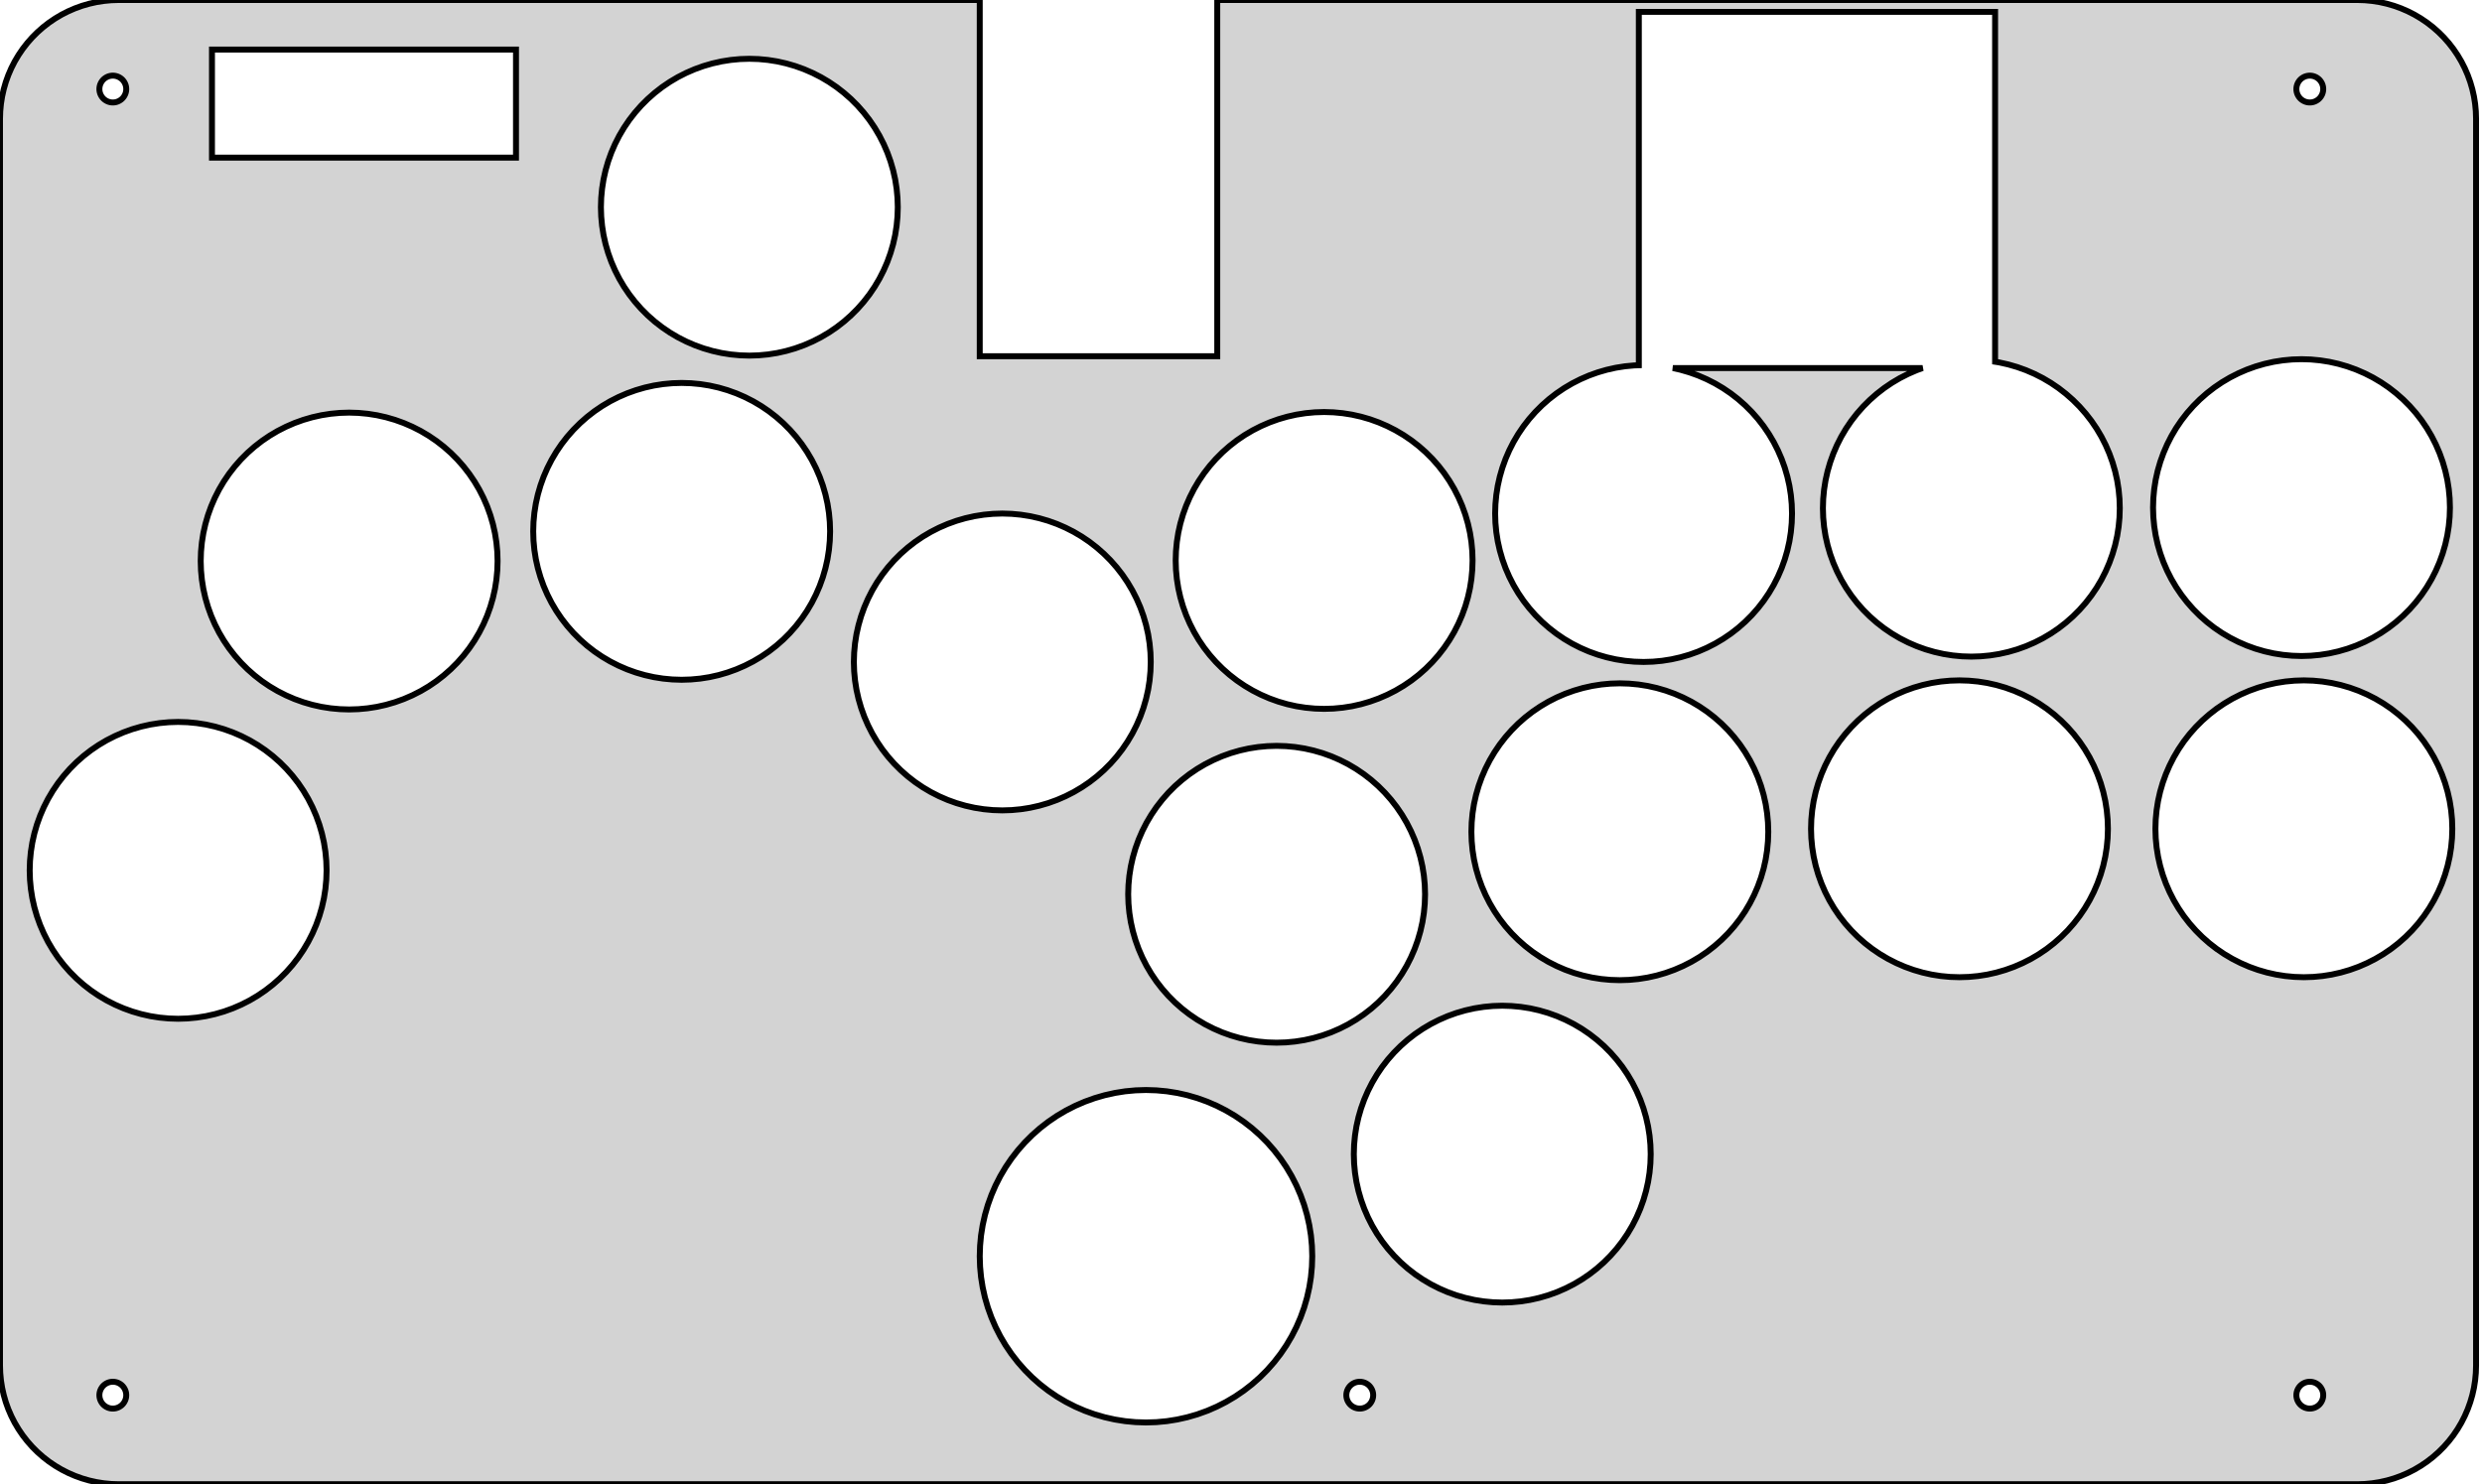 <?xml version="1.0" standalone="no"?>
<!DOCTYPE svg PUBLIC "-//W3C//DTD SVG 1.1//EN" "http://www.w3.org/Graphics/SVG/1.1/DTD/svg11.dtd">
<svg width="209mm" height="125mm" viewBox="0 -125 209 125" xmlns="http://www.w3.org/2000/svg" version="1.1">
<title>OpenSCAD Model</title>
<path d="
M 199.128,-0.02 L 199.753,-0.079 L 200.374,-0.177 L 200.987,-0.314 L 201.59,-0.489 L 202.181,-0.702
 L 202.758,-0.952 L 203.318,-1.237 L 203.858,-1.557 L 204.378,-1.91 L 204.874,-2.295 L 205.345,-2.71
 L 205.79,-3.155 L 206.205,-3.626 L 206.59,-4.122 L 206.943,-4.642 L 207.263,-5.182 L 207.548,-5.742
 L 207.798,-6.319 L 208.011,-6.91 L 208.186,-7.513 L 208.323,-8.126 L 208.421,-8.747 L 208.48,-9.372
 L 208.5,-10 L 208.5,-115 L 208.48,-115.628 L 208.421,-116.253 L 208.323,-116.874 L 208.186,-117.487
 L 208.011,-118.09 L 207.798,-118.681 L 207.548,-119.258 L 207.263,-119.818 L 206.943,-120.358 L 206.59,-120.878
 L 206.205,-121.374 L 205.79,-121.845 L 205.345,-122.29 L 204.874,-122.705 L 204.378,-123.09 L 203.858,-123.443
 L 203.318,-123.763 L 202.758,-124.048 L 202.181,-124.298 L 201.59,-124.511 L 200.987,-124.686 L 200.374,-124.823
 L 199.753,-124.921 L 199.128,-124.98 L 198.5,-125 L 102.5,-125 L 102.5,-95 L 82.5,-95
 L 82.5,-125 L 10,-125 L 9.372,-124.98 L 8.747,-124.921 L 8.126,-124.823 L 7.513,-124.686
 L 6.91,-124.511 L 6.319,-124.298 L 5.742,-124.048 L 5.182,-123.763 L 4.642,-123.443 L 4.122,-123.09
 L 3.626,-122.705 L 3.155,-122.29 L 2.71,-121.845 L 2.295,-121.374 L 1.91,-120.878 L 1.557,-120.358
 L 1.237,-119.818 L 0.952,-119.258 L 0.702,-118.681 L 0.489,-118.09 L 0.314,-117.487 L 0.177,-116.874
 L 0.079,-116.253 L 0.02,-115.628 L 0,-115 L 0,-10 L 0.02,-9.372 L 0.079,-8.747
 L 0.177,-8.126 L 0.314,-7.513 L 0.489,-6.91 L 0.702,-6.319 L 0.952,-5.742 L 1.237,-5.182
 L 1.557,-4.642 L 1.91,-4.122 L 2.295,-3.626 L 2.71,-3.155 L 3.155,-2.71 L 3.626,-2.295
 L 4.122,-1.91 L 4.642,-1.557 L 5.182,-1.237 L 5.742,-0.952 L 6.319,-0.702 L 6.91,-0.489
 L 7.513,-0.314 L 8.126,-0.177 L 8.747,-0.079 L 9.372,-0.02 L 10,-0 L 198.5,-0
 z
M 137.615,-69.275 L 136.833,-69.349 L 136.058,-69.471 L 135.291,-69.643 L 134.537,-69.862 L 133.798,-70.128
 L 133.078,-70.44 L 132.378,-70.796 L 131.702,-71.196 L 131.053,-71.637 L 130.432,-72.119 L 129.843,-72.638
 L 129.288,-73.193 L 128.769,-73.782 L 128.287,-74.403 L 127.846,-75.052 L 127.446,-75.728 L 127.09,-76.428
 L 126.778,-77.148 L 126.512,-77.887 L 126.293,-78.641 L 126.121,-79.408 L 125.999,-80.183 L 125.925,-80.965
 L 125.9,-81.75 L 125.925,-82.535 L 125.999,-83.317 L 126.121,-84.092 L 126.293,-84.859 L 126.512,-85.613
 L 126.778,-86.352 L 127.09,-87.072 L 127.446,-87.772 L 127.846,-88.448 L 128.287,-89.097 L 128.769,-89.718
 L 129.288,-90.307 L 129.843,-90.862 L 130.432,-91.381 L 131.053,-91.863 L 131.702,-92.304 L 132.378,-92.704
 L 133.078,-93.06 L 133.798,-93.372 L 134.537,-93.638 L 135.291,-93.857 L 136.058,-94.029 L 136.833,-94.151
 L 137.615,-94.225 L 138,-94.237 L 138,-124 L 168,-124 L 168,-94.533 L 168.342,-94.479
 L 169.109,-94.307 L 169.863,-94.088 L 170.602,-93.822 L 171.322,-93.51 L 172.022,-93.154 L 172.698,-92.754
 L 173.347,-92.313 L 173.968,-91.831 L 174.557,-91.312 L 175.112,-90.757 L 175.631,-90.168 L 176.113,-89.547
 L 176.554,-88.898 L 176.954,-88.222 L 177.31,-87.522 L 177.622,-86.802 L 177.888,-86.063 L 178.107,-85.309
 L 178.279,-84.542 L 178.401,-83.767 L 178.475,-82.985 L 178.5,-82.2 L 178.475,-81.415 L 178.401,-80.633
 L 178.279,-79.858 L 178.107,-79.091 L 177.888,-78.337 L 177.622,-77.598 L 177.31,-76.878 L 176.954,-76.178
 L 176.554,-75.502 L 176.113,-74.853 L 175.631,-74.232 L 175.112,-73.643 L 174.557,-73.088 L 173.968,-72.569
 L 173.347,-72.087 L 172.698,-71.646 L 172.022,-71.246 L 171.322,-70.89 L 170.602,-70.578 L 169.863,-70.312
 L 169.109,-70.093 L 168.342,-69.921 L 167.567,-69.799 L 166.785,-69.725 L 166,-69.7 L 165.215,-69.725
 L 164.433,-69.799 L 163.658,-69.921 L 162.891,-70.093 L 162.137,-70.312 L 161.398,-70.578 L 160.678,-70.89
 L 159.978,-71.246 L 159.302,-71.646 L 158.653,-72.087 L 158.032,-72.569 L 157.443,-73.088 L 156.888,-73.643
 L 156.369,-74.232 L 155.887,-74.853 L 155.446,-75.502 L 155.046,-76.178 L 154.69,-76.878 L 154.378,-77.598
 L 154.112,-78.337 L 153.893,-79.091 L 153.721,-79.858 L 153.599,-80.633 L 153.525,-81.415 L 153.5,-82.2
 L 153.525,-82.985 L 153.599,-83.767 L 153.721,-84.542 L 153.893,-85.309 L 154.112,-86.063 L 154.378,-86.802
 L 154.69,-87.522 L 155.046,-88.222 L 155.446,-88.898 L 155.887,-89.547 L 156.369,-90.168 L 156.888,-90.757
 L 157.443,-91.312 L 158.032,-91.831 L 158.653,-92.313 L 159.302,-92.754 L 159.978,-93.154 L 160.678,-93.51
 L 161.398,-93.822 L 161.892,-94 L 140.87,-94 L 141.509,-93.857 L 142.263,-93.638 L 143.002,-93.372
 L 143.722,-93.06 L 144.422,-92.704 L 145.098,-92.304 L 145.747,-91.863 L 146.368,-91.381 L 146.957,-90.862
 L 147.512,-90.307 L 148.031,-89.718 L 148.513,-89.097 L 148.954,-88.448 L 149.354,-87.772 L 149.71,-87.072
 L 150.022,-86.352 L 150.288,-85.613 L 150.507,-84.859 L 150.679,-84.092 L 150.801,-83.317 L 150.875,-82.535
 L 150.9,-81.75 L 150.875,-80.965 L 150.801,-80.183 L 150.679,-79.408 L 150.507,-78.641 L 150.288,-77.887
 L 150.022,-77.148 L 149.71,-76.428 L 149.354,-75.728 L 148.954,-75.052 L 148.513,-74.403 L 148.031,-73.782
 L 147.512,-73.193 L 146.957,-72.638 L 146.368,-72.119 L 145.747,-71.637 L 145.098,-71.196 L 144.422,-70.796
 L 143.722,-70.44 L 143.002,-70.128 L 142.263,-69.862 L 141.509,-69.643 L 140.742,-69.471 L 139.967,-69.349
 L 139.185,-69.275 L 138.4,-69.25 z
M 17.85,-111.725 L 17.85,-120.825 L 43.45,-120.825 L 43.45,-111.725 z
M 62.315,-95.075 L 61.533,-95.149 L 60.758,-95.271 L 59.991,-95.443 L 59.237,-95.662 L 58.498,-95.928
 L 57.778,-96.24 L 57.078,-96.596 L 56.402,-96.996 L 55.753,-97.437 L 55.132,-97.919 L 54.543,-98.438
 L 53.988,-98.993 L 53.469,-99.582 L 52.987,-100.203 L 52.546,-100.852 L 52.146,-101.528 L 51.79,-102.228
 L 51.478,-102.948 L 51.212,-103.687 L 50.993,-104.441 L 50.821,-105.208 L 50.699,-105.983 L 50.625,-106.765
 L 50.6,-107.55 L 50.625,-108.335 L 50.699,-109.117 L 50.821,-109.892 L 50.993,-110.659 L 51.212,-111.413
 L 51.478,-112.152 L 51.79,-112.872 L 52.146,-113.572 L 52.546,-114.248 L 52.987,-114.897 L 53.469,-115.518
 L 53.988,-116.107 L 54.543,-116.662 L 55.132,-117.181 L 55.753,-117.663 L 56.402,-118.104 L 57.078,-118.504
 L 57.778,-118.86 L 58.498,-119.172 L 59.237,-119.438 L 59.991,-119.657 L 60.758,-119.829 L 61.533,-119.951
 L 62.315,-120.025 L 63.1,-120.05 L 63.885,-120.025 L 64.667,-119.951 L 65.442,-119.829 L 66.209,-119.657
 L 66.963,-119.438 L 67.702,-119.172 L 68.422,-118.86 L 69.122,-118.504 L 69.798,-118.104 L 70.447,-117.663
 L 71.068,-117.181 L 71.657,-116.662 L 72.212,-116.107 L 72.731,-115.518 L 73.213,-114.897 L 73.654,-114.248
 L 74.054,-113.572 L 74.41,-112.872 L 74.722,-112.152 L 74.988,-111.413 L 75.207,-110.659 L 75.379,-109.892
 L 75.501,-109.117 L 75.575,-108.335 L 75.6,-107.55 L 75.575,-106.765 L 75.501,-105.983 L 75.379,-105.208
 L 75.207,-104.441 L 74.988,-103.687 L 74.722,-102.948 L 74.41,-102.228 L 74.054,-101.528 L 73.654,-100.852
 L 73.213,-100.203 L 72.731,-99.582 L 72.212,-98.993 L 71.657,-98.438 L 71.068,-97.919 L 70.447,-97.437
 L 69.798,-96.996 L 69.122,-96.596 L 68.422,-96.24 L 67.702,-95.928 L 66.963,-95.662 L 66.209,-95.443
 L 65.442,-95.271 L 64.667,-95.149 L 63.885,-95.075 L 63.1,-95.05 z
M 9.429,-116.372 L 9.358,-116.379 L 9.288,-116.39 L 9.219,-116.405 L 9.151,-116.425 L 9.084,-116.449
 L 9.019,-116.478 L 8.956,-116.51 L 8.895,-116.546 L 8.836,-116.586 L 8.78,-116.629 L 8.726,-116.676
 L 8.676,-116.726 L 8.629,-116.78 L 8.586,-116.836 L 8.546,-116.895 L 8.51,-116.956 L 8.478,-117.019
 L 8.449,-117.084 L 8.425,-117.151 L 8.405,-117.219 L 8.39,-117.288 L 8.379,-117.358 L 8.372,-117.429
 L 8.37,-117.5 L 8.372,-117.571 L 8.379,-117.642 L 8.39,-117.712 L 8.405,-117.781 L 8.425,-117.849
 L 8.449,-117.916 L 8.478,-117.981 L 8.51,-118.044 L 8.546,-118.105 L 8.586,-118.164 L 8.629,-118.22
 L 8.676,-118.274 L 8.726,-118.324 L 8.78,-118.371 L 8.836,-118.414 L 8.895,-118.454 L 8.956,-118.49
 L 9.019,-118.522 L 9.084,-118.551 L 9.151,-118.575 L 9.219,-118.594 L 9.288,-118.61 L 9.358,-118.621
 L 9.429,-118.628 L 9.5,-118.63 L 9.571,-118.628 L 9.642,-118.621 L 9.712,-118.61 L 9.781,-118.594
 L 9.849,-118.575 L 9.916,-118.551 L 9.981,-118.522 L 10.044,-118.49 L 10.105,-118.454 L 10.164,-118.414
 L 10.22,-118.371 L 10.274,-118.324 L 10.324,-118.274 L 10.371,-118.22 L 10.414,-118.164 L 10.454,-118.105
 L 10.49,-118.044 L 10.522,-117.981 L 10.551,-117.916 L 10.575,-117.849 L 10.595,-117.781 L 10.61,-117.712
 L 10.621,-117.642 L 10.628,-117.571 L 10.63,-117.5 L 10.628,-117.429 L 10.621,-117.358 L 10.61,-117.288
 L 10.595,-117.219 L 10.575,-117.151 L 10.551,-117.084 L 10.522,-117.019 L 10.49,-116.956 L 10.454,-116.895
 L 10.414,-116.836 L 10.371,-116.78 L 10.324,-116.726 L 10.274,-116.676 L 10.22,-116.629 L 10.164,-116.586
 L 10.105,-116.546 L 10.044,-116.51 L 9.981,-116.478 L 9.916,-116.449 L 9.849,-116.425 L 9.781,-116.405
 L 9.712,-116.39 L 9.642,-116.379 L 9.571,-116.372 L 9.5,-116.37 z
M 194.429,-116.372 L 194.358,-116.379 L 194.288,-116.39 L 194.219,-116.405 L 194.151,-116.425 L 194.084,-116.449
 L 194.019,-116.478 L 193.956,-116.51 L 193.895,-116.546 L 193.836,-116.586 L 193.78,-116.629 L 193.726,-116.676
 L 193.676,-116.726 L 193.629,-116.78 L 193.586,-116.836 L 193.546,-116.895 L 193.51,-116.956 L 193.478,-117.019
 L 193.449,-117.084 L 193.425,-117.151 L 193.405,-117.219 L 193.39,-117.288 L 193.379,-117.358 L 193.372,-117.429
 L 193.37,-117.5 L 193.372,-117.571 L 193.379,-117.642 L 193.39,-117.712 L 193.405,-117.781 L 193.425,-117.849
 L 193.449,-117.916 L 193.478,-117.981 L 193.51,-118.044 L 193.546,-118.105 L 193.586,-118.164 L 193.629,-118.22
 L 193.676,-118.274 L 193.726,-118.324 L 193.78,-118.371 L 193.836,-118.414 L 193.895,-118.454 L 193.956,-118.49
 L 194.019,-118.522 L 194.084,-118.551 L 194.151,-118.575 L 194.219,-118.594 L 194.288,-118.61 L 194.358,-118.621
 L 194.429,-118.628 L 194.5,-118.63 L 194.571,-118.628 L 194.642,-118.621 L 194.712,-118.61 L 194.781,-118.594
 L 194.849,-118.575 L 194.916,-118.551 L 194.981,-118.522 L 195.044,-118.49 L 195.105,-118.454 L 195.164,-118.414
 L 195.22,-118.371 L 195.274,-118.324 L 195.324,-118.274 L 195.371,-118.22 L 195.414,-118.164 L 195.454,-118.105
 L 195.49,-118.044 L 195.522,-117.981 L 195.551,-117.916 L 195.575,-117.849 L 195.594,-117.781 L 195.61,-117.712
 L 195.621,-117.642 L 195.628,-117.571 L 195.63,-117.5 L 195.628,-117.429 L 195.621,-117.358 L 195.61,-117.288
 L 195.594,-117.219 L 195.575,-117.151 L 195.551,-117.084 L 195.522,-117.019 L 195.49,-116.956 L 195.454,-116.895
 L 195.414,-116.836 L 195.371,-116.78 L 195.324,-116.726 L 195.274,-116.676 L 195.22,-116.629 L 195.164,-116.586
 L 195.105,-116.546 L 195.044,-116.51 L 194.981,-116.478 L 194.916,-116.449 L 194.849,-116.425 L 194.781,-116.405
 L 194.712,-116.39 L 194.642,-116.379 L 194.571,-116.372 L 194.5,-116.37 z
M 193.015,-69.775 L 192.233,-69.849 L 191.458,-69.971 L 190.691,-70.143 L 189.937,-70.362 L 189.198,-70.628
 L 188.478,-70.94 L 187.778,-71.296 L 187.102,-71.696 L 186.453,-72.137 L 185.832,-72.619 L 185.243,-73.138
 L 184.688,-73.693 L 184.169,-74.282 L 183.687,-74.903 L 183.246,-75.552 L 182.846,-76.228 L 182.49,-76.928
 L 182.178,-77.648 L 181.912,-78.387 L 181.693,-79.141 L 181.521,-79.908 L 181.399,-80.683 L 181.325,-81.465
 L 181.3,-82.25 L 181.325,-83.035 L 181.399,-83.817 L 181.521,-84.592 L 181.693,-85.359 L 181.912,-86.113
 L 182.178,-86.852 L 182.49,-87.572 L 182.846,-88.272 L 183.246,-88.948 L 183.687,-89.597 L 184.169,-90.218
 L 184.688,-90.807 L 185.243,-91.362 L 185.832,-91.881 L 186.453,-92.363 L 187.102,-92.804 L 187.778,-93.204
 L 188.478,-93.56 L 189.198,-93.872 L 189.937,-94.138 L 190.691,-94.357 L 191.458,-94.529 L 192.233,-94.651
 L 193.015,-94.725 L 193.8,-94.75 L 194.585,-94.725 L 195.367,-94.651 L 196.142,-94.529 L 196.909,-94.357
 L 197.663,-94.138 L 198.402,-93.872 L 199.122,-93.56 L 199.822,-93.204 L 200.498,-92.804 L 201.147,-92.363
 L 201.768,-91.881 L 202.357,-91.362 L 202.912,-90.807 L 203.431,-90.218 L 203.913,-89.597 L 204.354,-88.948
 L 204.754,-88.272 L 205.11,-87.572 L 205.422,-86.852 L 205.688,-86.113 L 205.907,-85.359 L 206.079,-84.592
 L 206.201,-83.817 L 206.275,-83.035 L 206.3,-82.25 L 206.275,-81.465 L 206.201,-80.683 L 206.079,-79.908
 L 205.907,-79.141 L 205.688,-78.387 L 205.422,-77.648 L 205.11,-76.928 L 204.754,-76.228 L 204.354,-75.552
 L 203.913,-74.903 L 203.431,-74.282 L 202.912,-73.693 L 202.357,-73.138 L 201.768,-72.619 L 201.147,-72.137
 L 200.498,-71.696 L 199.822,-71.296 L 199.122,-70.94 L 198.402,-70.628 L 197.663,-70.362 L 196.909,-70.143
 L 196.142,-69.971 L 195.367,-69.849 L 194.585,-69.775 L 193.8,-69.75 z
M 56.615,-67.775 L 55.833,-67.849 L 55.058,-67.971 L 54.291,-68.143 L 53.537,-68.362 L 52.798,-68.628
 L 52.078,-68.94 L 51.378,-69.296 L 50.702,-69.696 L 50.053,-70.137 L 49.432,-70.619 L 48.843,-71.138
 L 48.288,-71.693 L 47.769,-72.282 L 47.287,-72.903 L 46.846,-73.552 L 46.446,-74.228 L 46.09,-74.928
 L 45.778,-75.648 L 45.512,-76.387 L 45.293,-77.141 L 45.121,-77.908 L 44.999,-78.683 L 44.925,-79.465
 L 44.9,-80.25 L 44.925,-81.035 L 44.999,-81.817 L 45.121,-82.592 L 45.293,-83.359 L 45.512,-84.113
 L 45.778,-84.852 L 46.09,-85.572 L 46.446,-86.272 L 46.846,-86.948 L 47.287,-87.597 L 47.769,-88.218
 L 48.288,-88.807 L 48.843,-89.362 L 49.432,-89.881 L 50.053,-90.363 L 50.702,-90.804 L 51.378,-91.204
 L 52.078,-91.56 L 52.798,-91.872 L 53.537,-92.138 L 54.291,-92.357 L 55.058,-92.529 L 55.833,-92.651
 L 56.615,-92.725 L 57.4,-92.75 L 58.185,-92.725 L 58.967,-92.651 L 59.742,-92.529 L 60.509,-92.357
 L 61.263,-92.138 L 62.002,-91.872 L 62.722,-91.56 L 63.422,-91.204 L 64.098,-90.804 L 64.747,-90.363
 L 65.368,-89.881 L 65.957,-89.362 L 66.512,-88.807 L 67.031,-88.218 L 67.513,-87.597 L 67.954,-86.948
 L 68.354,-86.272 L 68.71,-85.572 L 69.022,-84.852 L 69.288,-84.113 L 69.507,-83.359 L 69.679,-82.592
 L 69.801,-81.817 L 69.875,-81.035 L 69.9,-80.25 L 69.875,-79.465 L 69.801,-78.683 L 69.679,-77.908
 L 69.507,-77.141 L 69.288,-76.387 L 69.022,-75.648 L 68.71,-74.928 L 68.354,-74.228 L 67.954,-73.552
 L 67.513,-72.903 L 67.031,-72.282 L 66.512,-71.693 L 65.957,-71.138 L 65.368,-70.619 L 64.747,-70.137
 L 64.098,-69.696 L 63.422,-69.296 L 62.722,-68.94 L 62.002,-68.628 L 61.263,-68.362 L 60.509,-68.143
 L 59.742,-67.971 L 58.967,-67.849 L 58.185,-67.775 L 57.4,-67.75 z
M 110.715,-65.325 L 109.933,-65.399 L 109.158,-65.521 L 108.391,-65.693 L 107.637,-65.912 L 106.898,-66.178
 L 106.178,-66.49 L 105.478,-66.846 L 104.802,-67.246 L 104.153,-67.687 L 103.532,-68.169 L 102.943,-68.688
 L 102.388,-69.243 L 101.869,-69.832 L 101.387,-70.453 L 100.946,-71.102 L 100.546,-71.778 L 100.19,-72.478
 L 99.878,-73.198 L 99.612,-73.937 L 99.393,-74.691 L 99.221,-75.458 L 99.099,-76.233 L 99.025,-77.015
 L 99,-77.8 L 99.025,-78.585 L 99.099,-79.367 L 99.221,-80.142 L 99.393,-80.909 L 99.612,-81.663
 L 99.878,-82.402 L 100.19,-83.122 L 100.546,-83.822 L 100.946,-84.498 L 101.387,-85.147 L 101.869,-85.768
 L 102.388,-86.357 L 102.943,-86.912 L 103.532,-87.431 L 104.153,-87.913 L 104.802,-88.354 L 105.478,-88.754
 L 106.178,-89.11 L 106.898,-89.422 L 107.637,-89.688 L 108.391,-89.907 L 109.158,-90.079 L 109.933,-90.201
 L 110.715,-90.275 L 111.5,-90.3 L 112.285,-90.275 L 113.067,-90.201 L 113.842,-90.079 L 114.609,-89.907
 L 115.363,-89.688 L 116.102,-89.422 L 116.822,-89.11 L 117.522,-88.754 L 118.198,-88.354 L 118.847,-87.913
 L 119.468,-87.431 L 120.057,-86.912 L 120.612,-86.357 L 121.131,-85.768 L 121.613,-85.147 L 122.054,-84.498
 L 122.454,-83.822 L 122.81,-83.122 L 123.122,-82.402 L 123.388,-81.663 L 123.607,-80.909 L 123.779,-80.142
 L 123.901,-79.367 L 123.975,-78.585 L 124,-77.8 L 123.975,-77.015 L 123.901,-76.233 L 123.779,-75.458
 L 123.607,-74.691 L 123.388,-73.937 L 123.122,-73.198 L 122.81,-72.478 L 122.454,-71.778 L 122.054,-71.102
 L 121.613,-70.453 L 121.131,-69.832 L 120.612,-69.243 L 120.057,-68.688 L 119.468,-68.169 L 118.847,-67.687
 L 118.198,-67.246 L 117.522,-66.846 L 116.822,-66.49 L 116.102,-66.178 L 115.363,-65.912 L 114.609,-65.693
 L 113.842,-65.521 L 113.067,-65.399 L 112.285,-65.325 L 111.5,-65.3 z
M 28.615,-65.275 L 27.833,-65.349 L 27.058,-65.471 L 26.291,-65.643 L 25.537,-65.862 L 24.798,-66.128
 L 24.078,-66.44 L 23.378,-66.796 L 22.702,-67.196 L 22.053,-67.637 L 21.432,-68.119 L 20.843,-68.638
 L 20.288,-69.193 L 19.769,-69.782 L 19.287,-70.403 L 18.846,-71.052 L 18.446,-71.728 L 18.09,-72.428
 L 17.778,-73.148 L 17.512,-73.887 L 17.293,-74.641 L 17.121,-75.408 L 16.999,-76.183 L 16.925,-76.965
 L 16.9,-77.75 L 16.925,-78.535 L 16.999,-79.317 L 17.121,-80.092 L 17.293,-80.859 L 17.512,-81.613
 L 17.778,-82.352 L 18.09,-83.072 L 18.446,-83.772 L 18.846,-84.448 L 19.287,-85.097 L 19.769,-85.718
 L 20.288,-86.307 L 20.843,-86.862 L 21.432,-87.381 L 22.053,-87.863 L 22.702,-88.304 L 23.378,-88.704
 L 24.078,-89.06 L 24.798,-89.372 L 25.537,-89.638 L 26.291,-89.857 L 27.058,-90.029 L 27.833,-90.151
 L 28.615,-90.225 L 29.4,-90.25 L 30.185,-90.225 L 30.967,-90.151 L 31.742,-90.029 L 32.509,-89.857
 L 33.263,-89.638 L 34.002,-89.372 L 34.722,-89.06 L 35.422,-88.704 L 36.098,-88.304 L 36.747,-87.863
 L 37.368,-87.381 L 37.957,-86.862 L 38.512,-86.307 L 39.031,-85.718 L 39.513,-85.097 L 39.954,-84.448
 L 40.354,-83.772 L 40.71,-83.072 L 41.022,-82.352 L 41.288,-81.613 L 41.507,-80.859 L 41.679,-80.092
 L 41.801,-79.317 L 41.875,-78.535 L 41.9,-77.75 L 41.875,-76.965 L 41.801,-76.183 L 41.679,-75.408
 L 41.507,-74.641 L 41.288,-73.887 L 41.022,-73.148 L 40.71,-72.428 L 40.354,-71.728 L 39.954,-71.052
 L 39.513,-70.403 L 39.031,-69.782 L 38.512,-69.193 L 37.957,-68.638 L 37.368,-68.119 L 36.747,-67.637
 L 36.098,-67.196 L 35.422,-66.796 L 34.722,-66.44 L 34.002,-66.128 L 33.263,-65.862 L 32.509,-65.643
 L 31.742,-65.471 L 30.967,-65.349 L 30.185,-65.275 L 29.4,-65.25 z
M 83.615,-56.775 L 82.833,-56.849 L 82.058,-56.971 L 81.291,-57.143 L 80.537,-57.362 L 79.798,-57.628
 L 79.078,-57.94 L 78.378,-58.296 L 77.702,-58.696 L 77.053,-59.137 L 76.432,-59.619 L 75.843,-60.138
 L 75.288,-60.693 L 74.769,-61.282 L 74.287,-61.903 L 73.846,-62.552 L 73.446,-63.228 L 73.09,-63.928
 L 72.778,-64.648 L 72.512,-65.387 L 72.293,-66.141 L 72.121,-66.908 L 71.999,-67.683 L 71.925,-68.465
 L 71.9,-69.25 L 71.925,-70.035 L 71.999,-70.817 L 72.121,-71.592 L 72.293,-72.359 L 72.512,-73.113
 L 72.778,-73.852 L 73.09,-74.572 L 73.446,-75.272 L 73.846,-75.948 L 74.287,-76.597 L 74.769,-77.218
 L 75.288,-77.807 L 75.843,-78.362 L 76.432,-78.881 L 77.053,-79.363 L 77.702,-79.804 L 78.378,-80.204
 L 79.078,-80.56 L 79.798,-80.872 L 80.537,-81.138 L 81.291,-81.357 L 82.058,-81.529 L 82.833,-81.651
 L 83.615,-81.725 L 84.4,-81.75 L 85.185,-81.725 L 85.967,-81.651 L 86.742,-81.529 L 87.509,-81.357
 L 88.263,-81.138 L 89.002,-80.872 L 89.722,-80.56 L 90.422,-80.204 L 91.098,-79.804 L 91.747,-79.363
 L 92.368,-78.881 L 92.957,-78.362 L 93.512,-77.807 L 94.031,-77.218 L 94.513,-76.597 L 94.954,-75.948
 L 95.354,-75.272 L 95.71,-74.572 L 96.022,-73.852 L 96.288,-73.113 L 96.507,-72.359 L 96.679,-71.592
 L 96.801,-70.817 L 96.875,-70.035 L 96.9,-69.25 L 96.875,-68.465 L 96.801,-67.683 L 96.679,-66.908
 L 96.507,-66.141 L 96.288,-65.387 L 96.022,-64.648 L 95.71,-63.928 L 95.354,-63.228 L 94.954,-62.552
 L 94.513,-61.903 L 94.031,-61.282 L 93.512,-60.693 L 92.957,-60.138 L 92.368,-59.619 L 91.747,-59.137
 L 91.098,-58.696 L 90.422,-58.296 L 89.722,-57.94 L 89.002,-57.628 L 88.263,-57.362 L 87.509,-57.143
 L 86.742,-56.971 L 85.967,-56.849 L 85.185,-56.775 L 84.4,-56.75 z
M 164.215,-42.725 L 163.433,-42.799 L 162.658,-42.921 L 161.891,-43.093 L 161.137,-43.312 L 160.398,-43.578
 L 159.678,-43.89 L 158.978,-44.246 L 158.302,-44.646 L 157.653,-45.087 L 157.032,-45.569 L 156.443,-46.088
 L 155.888,-46.643 L 155.369,-47.232 L 154.887,-47.853 L 154.446,-48.502 L 154.046,-49.178 L 153.69,-49.878
 L 153.378,-50.598 L 153.112,-51.337 L 152.893,-52.091 L 152.721,-52.858 L 152.599,-53.633 L 152.525,-54.415
 L 152.5,-55.2 L 152.525,-55.985 L 152.599,-56.767 L 152.721,-57.542 L 152.893,-58.309 L 153.112,-59.063
 L 153.378,-59.801 L 153.69,-60.522 L 154.046,-61.222 L 154.446,-61.898 L 154.887,-62.547 L 155.369,-63.168
 L 155.888,-63.757 L 156.443,-64.312 L 157.032,-64.831 L 157.653,-65.313 L 158.302,-65.754 L 158.978,-66.154
 L 159.678,-66.51 L 160.398,-66.822 L 161.137,-67.088 L 161.891,-67.307 L 162.658,-67.479 L 163.433,-67.601
 L 164.215,-67.675 L 165,-67.7 L 165.785,-67.675 L 166.567,-67.601 L 167.342,-67.479 L 168.109,-67.307
 L 168.863,-67.088 L 169.602,-66.822 L 170.322,-66.51 L 171.022,-66.154 L 171.698,-65.754 L 172.347,-65.313
 L 172.968,-64.831 L 173.557,-64.312 L 174.112,-63.757 L 174.631,-63.168 L 175.113,-62.547 L 175.554,-61.898
 L 175.954,-61.222 L 176.31,-60.522 L 176.622,-59.801 L 176.888,-59.063 L 177.107,-58.309 L 177.279,-57.542
 L 177.401,-56.767 L 177.475,-55.985 L 177.5,-55.2 L 177.475,-54.415 L 177.401,-53.633 L 177.279,-52.858
 L 177.107,-52.091 L 176.888,-51.337 L 176.622,-50.598 L 176.31,-49.878 L 175.954,-49.178 L 175.554,-48.502
 L 175.113,-47.853 L 174.631,-47.232 L 174.112,-46.643 L 173.557,-46.088 L 172.968,-45.569 L 172.347,-45.087
 L 171.698,-44.646 L 171.022,-44.246 L 170.322,-43.89 L 169.602,-43.578 L 168.863,-43.312 L 168.109,-43.093
 L 167.342,-42.921 L 166.567,-42.799 L 165.785,-42.725 L 165,-42.7 z
M 193.215,-42.725 L 192.433,-42.799 L 191.658,-42.921 L 190.891,-43.093 L 190.137,-43.312 L 189.398,-43.578
 L 188.678,-43.89 L 187.978,-44.246 L 187.302,-44.646 L 186.653,-45.087 L 186.032,-45.569 L 185.443,-46.088
 L 184.888,-46.643 L 184.369,-47.232 L 183.887,-47.853 L 183.446,-48.502 L 183.046,-49.178 L 182.69,-49.878
 L 182.378,-50.598 L 182.112,-51.337 L 181.893,-52.091 L 181.721,-52.858 L 181.599,-53.633 L 181.525,-54.415
 L 181.5,-55.2 L 181.525,-55.985 L 181.599,-56.767 L 181.721,-57.542 L 181.893,-58.309 L 182.112,-59.063
 L 182.378,-59.801 L 182.69,-60.522 L 183.046,-61.222 L 183.446,-61.898 L 183.887,-62.547 L 184.369,-63.168
 L 184.888,-63.757 L 185.443,-64.312 L 186.032,-64.831 L 186.653,-65.313 L 187.302,-65.754 L 187.978,-66.154
 L 188.678,-66.51 L 189.398,-66.822 L 190.137,-67.088 L 190.891,-67.307 L 191.658,-67.479 L 192.433,-67.601
 L 193.215,-67.675 L 194,-67.7 L 194.785,-67.675 L 195.567,-67.601 L 196.342,-67.479 L 197.109,-67.307
 L 197.863,-67.088 L 198.602,-66.822 L 199.322,-66.51 L 200.022,-66.154 L 200.698,-65.754 L 201.347,-65.313
 L 201.968,-64.831 L 202.557,-64.312 L 203.112,-63.757 L 203.631,-63.168 L 204.113,-62.547 L 204.554,-61.898
 L 204.954,-61.222 L 205.31,-60.522 L 205.622,-59.801 L 205.888,-59.063 L 206.107,-58.309 L 206.279,-57.542
 L 206.401,-56.767 L 206.475,-55.985 L 206.5,-55.2 L 206.475,-54.415 L 206.401,-53.633 L 206.279,-52.858
 L 206.107,-52.091 L 205.888,-51.337 L 205.622,-50.598 L 205.31,-49.878 L 204.954,-49.178 L 204.554,-48.502
 L 204.113,-47.853 L 203.631,-47.232 L 203.112,-46.643 L 202.557,-46.088 L 201.968,-45.569 L 201.347,-45.087
 L 200.698,-44.646 L 200.022,-44.246 L 199.322,-43.89 L 198.602,-43.578 L 197.863,-43.312 L 197.109,-43.093
 L 196.342,-42.921 L 195.567,-42.799 L 194.785,-42.725 L 194,-42.7 z
M 135.615,-42.475 L 134.833,-42.549 L 134.058,-42.671 L 133.291,-42.843 L 132.537,-43.062 L 131.798,-43.328
 L 131.078,-43.64 L 130.378,-43.996 L 129.702,-44.396 L 129.053,-44.837 L 128.432,-45.319 L 127.843,-45.838
 L 127.288,-46.393 L 126.769,-46.982 L 126.287,-47.603 L 125.846,-48.252 L 125.446,-48.928 L 125.09,-49.628
 L 124.778,-50.348 L 124.512,-51.087 L 124.293,-51.841 L 124.121,-52.608 L 123.999,-53.383 L 123.925,-54.165
 L 123.9,-54.95 L 123.925,-55.735 L 123.999,-56.517 L 124.121,-57.292 L 124.293,-58.059 L 124.512,-58.813
 L 124.778,-59.551 L 125.09,-60.272 L 125.446,-60.972 L 125.846,-61.648 L 126.287,-62.297 L 126.769,-62.918
 L 127.288,-63.507 L 127.843,-64.062 L 128.432,-64.581 L 129.053,-65.063 L 129.702,-65.504 L 130.378,-65.904
 L 131.078,-66.26 L 131.798,-66.572 L 132.537,-66.838 L 133.291,-67.057 L 134.058,-67.229 L 134.833,-67.351
 L 135.615,-67.425 L 136.4,-67.45 L 137.185,-67.425 L 137.967,-67.351 L 138.742,-67.229 L 139.509,-67.057
 L 140.263,-66.838 L 141.002,-66.572 L 141.722,-66.26 L 142.422,-65.904 L 143.098,-65.504 L 143.747,-65.063
 L 144.368,-64.581 L 144.957,-64.062 L 145.512,-63.507 L 146.031,-62.918 L 146.513,-62.297 L 146.954,-61.648
 L 147.354,-60.972 L 147.71,-60.272 L 148.022,-59.551 L 148.288,-58.813 L 148.507,-58.059 L 148.679,-57.292
 L 148.801,-56.517 L 148.875,-55.735 L 148.9,-54.95 L 148.875,-54.165 L 148.801,-53.383 L 148.679,-52.608
 L 148.507,-51.841 L 148.288,-51.087 L 148.022,-50.348 L 147.71,-49.628 L 147.354,-48.928 L 146.954,-48.252
 L 146.513,-47.603 L 146.031,-46.982 L 145.512,-46.393 L 144.957,-45.838 L 144.368,-45.319 L 143.747,-44.837
 L 143.098,-44.396 L 142.422,-43.996 L 141.722,-43.64 L 141.002,-43.328 L 140.263,-43.062 L 139.509,-42.843
 L 138.742,-42.671 L 137.967,-42.549 L 137.185,-42.475 L 136.4,-42.45 z
M 14.215,-39.225 L 13.433,-39.299 L 12.658,-39.421 L 11.891,-39.593 L 11.137,-39.812 L 10.398,-40.078
 L 9.678,-40.39 L 8.978,-40.746 L 8.302,-41.146 L 7.653,-41.587 L 7.032,-42.069 L 6.443,-42.588
 L 5.888,-43.143 L 5.369,-43.732 L 4.887,-44.353 L 4.446,-45.002 L 4.046,-45.678 L 3.69,-46.378
 L 3.378,-47.098 L 3.112,-47.837 L 2.893,-48.591 L 2.721,-49.358 L 2.599,-50.133 L 2.525,-50.915
 L 2.5,-51.7 L 2.525,-52.485 L 2.599,-53.267 L 2.721,-54.042 L 2.893,-54.809 L 3.112,-55.563
 L 3.378,-56.301 L 3.69,-57.022 L 4.046,-57.722 L 4.446,-58.398 L 4.887,-59.047 L 5.369,-59.668
 L 5.888,-60.257 L 6.443,-60.812 L 7.032,-61.331 L 7.653,-61.813 L 8.302,-62.254 L 8.978,-62.654
 L 9.678,-63.01 L 10.398,-63.322 L 11.137,-63.588 L 11.891,-63.807 L 12.658,-63.979 L 13.433,-64.101
 L 14.215,-64.175 L 15,-64.2 L 15.785,-64.175 L 16.567,-64.101 L 17.342,-63.979 L 18.109,-63.807
 L 18.863,-63.588 L 19.602,-63.322 L 20.322,-63.01 L 21.022,-62.654 L 21.698,-62.254 L 22.347,-61.813
 L 22.968,-61.331 L 23.557,-60.812 L 24.112,-60.257 L 24.631,-59.668 L 25.113,-59.047 L 25.554,-58.398
 L 25.954,-57.722 L 26.31,-57.022 L 26.622,-56.301 L 26.888,-55.563 L 27.107,-54.809 L 27.279,-54.042
 L 27.401,-53.267 L 27.475,-52.485 L 27.5,-51.7 L 27.475,-50.915 L 27.401,-50.133 L 27.279,-49.358
 L 27.107,-48.591 L 26.888,-47.837 L 26.622,-47.098 L 26.31,-46.378 L 25.954,-45.678 L 25.554,-45.002
 L 25.113,-44.353 L 24.631,-43.732 L 24.112,-43.143 L 23.557,-42.588 L 22.968,-42.069 L 22.347,-41.587
 L 21.698,-41.146 L 21.022,-40.746 L 20.322,-40.39 L 19.602,-40.078 L 18.863,-39.812 L 18.109,-39.593
 L 17.342,-39.421 L 16.567,-39.299 L 15.785,-39.225 L 15,-39.2 z
M 106.715,-37.21 L 105.933,-37.284 L 105.158,-37.406 L 104.391,-37.578 L 103.637,-37.797 L 102.898,-38.063
 L 102.178,-38.375 L 101.478,-38.731 L 100.802,-39.131 L 100.153,-39.572 L 99.532,-40.054 L 98.943,-40.573
 L 98.388,-41.128 L 97.869,-41.717 L 97.387,-42.338 L 96.946,-42.987 L 96.546,-43.663 L 96.19,-44.363
 L 95.878,-45.083 L 95.612,-45.822 L 95.393,-46.576 L 95.221,-47.343 L 95.099,-48.118 L 95.025,-48.9
 L 95,-49.685 L 95.025,-50.47 L 95.099,-51.252 L 95.221,-52.027 L 95.393,-52.794 L 95.612,-53.548
 L 95.878,-54.286 L 96.19,-55.007 L 96.546,-55.707 L 96.946,-56.383 L 97.387,-57.032 L 97.869,-57.653
 L 98.388,-58.242 L 98.943,-58.797 L 99.532,-59.316 L 100.153,-59.798 L 100.802,-60.239 L 101.478,-60.639
 L 102.178,-60.995 L 102.898,-61.307 L 103.637,-61.573 L 104.391,-61.792 L 105.158,-61.964 L 105.933,-62.086
 L 106.715,-62.16 L 107.5,-62.185 L 108.285,-62.16 L 109.067,-62.086 L 109.842,-61.964 L 110.609,-61.792
 L 111.363,-61.573 L 112.102,-61.307 L 112.822,-60.995 L 113.522,-60.639 L 114.198,-60.239 L 114.847,-59.798
 L 115.468,-59.316 L 116.057,-58.797 L 116.612,-58.242 L 117.131,-57.653 L 117.613,-57.032 L 118.054,-56.383
 L 118.454,-55.707 L 118.81,-55.007 L 119.122,-54.286 L 119.388,-53.548 L 119.607,-52.794 L 119.779,-52.027
 L 119.901,-51.252 L 119.975,-50.47 L 120,-49.685 L 119.975,-48.9 L 119.901,-48.118 L 119.779,-47.343
 L 119.607,-46.576 L 119.388,-45.822 L 119.122,-45.083 L 118.81,-44.363 L 118.454,-43.663 L 118.054,-42.987
 L 117.613,-42.338 L 117.131,-41.717 L 116.612,-41.128 L 116.057,-40.573 L 115.468,-40.054 L 114.847,-39.572
 L 114.198,-39.131 L 113.522,-38.731 L 112.822,-38.375 L 112.102,-38.063 L 111.363,-37.797 L 110.609,-37.578
 L 109.842,-37.406 L 109.067,-37.284 L 108.285,-37.21 L 107.5,-37.185 z
M 125.715,-15.325 L 124.933,-15.399 L 124.158,-15.521 L 123.391,-15.693 L 122.637,-15.912 L 121.898,-16.178
 L 121.178,-16.49 L 120.478,-16.846 L 119.802,-17.246 L 119.153,-17.687 L 118.532,-18.169 L 117.943,-18.688
 L 117.388,-19.243 L 116.869,-19.832 L 116.387,-20.453 L 115.946,-21.102 L 115.546,-21.778 L 115.19,-22.478
 L 114.878,-23.198 L 114.612,-23.937 L 114.393,-24.691 L 114.221,-25.458 L 114.099,-26.233 L 114.025,-27.015
 L 114,-27.8 L 114.025,-28.585 L 114.099,-29.367 L 114.221,-30.142 L 114.393,-30.909 L 114.612,-31.663
 L 114.878,-32.402 L 115.19,-33.122 L 115.546,-33.822 L 115.946,-34.498 L 116.387,-35.147 L 116.869,-35.768
 L 117.388,-36.357 L 117.943,-36.912 L 118.532,-37.431 L 119.153,-37.913 L 119.802,-38.354 L 120.478,-38.754
 L 121.178,-39.11 L 121.898,-39.422 L 122.637,-39.688 L 123.391,-39.907 L 124.158,-40.079 L 124.933,-40.201
 L 125.715,-40.275 L 126.5,-40.3 L 127.285,-40.275 L 128.067,-40.201 L 128.842,-40.079 L 129.609,-39.907
 L 130.363,-39.688 L 131.102,-39.422 L 131.822,-39.11 L 132.522,-38.754 L 133.198,-38.354 L 133.847,-37.913
 L 134.468,-37.431 L 135.057,-36.912 L 135.612,-36.357 L 136.131,-35.768 L 136.613,-35.147 L 137.054,-34.498
 L 137.454,-33.822 L 137.81,-33.122 L 138.122,-32.402 L 138.388,-31.663 L 138.607,-30.909 L 138.779,-30.142
 L 138.901,-29.367 L 138.975,-28.585 L 139,-27.8 L 138.975,-27.015 L 138.901,-26.233 L 138.779,-25.458
 L 138.607,-24.691 L 138.388,-23.937 L 138.122,-23.198 L 137.81,-22.478 L 137.454,-21.778 L 137.054,-21.102
 L 136.613,-20.453 L 136.131,-19.832 L 135.612,-19.243 L 135.057,-18.688 L 134.468,-18.169 L 133.847,-17.687
 L 133.198,-17.246 L 132.522,-16.846 L 131.822,-16.49 L 131.102,-16.178 L 130.363,-15.912 L 129.609,-15.693
 L 128.842,-15.521 L 128.067,-15.399 L 127.285,-15.325 L 126.5,-15.3 z
M 95.621,-5.228 L 94.745,-5.31 L 93.877,-5.448 L 93.018,-5.64 L 92.174,-5.885 L 91.346,-6.183
 L 90.539,-6.532 L 89.755,-6.932 L 88.998,-7.379 L 88.271,-7.874 L 87.576,-8.413 L 86.916,-8.994
 L 86.294,-9.616 L 85.713,-10.276 L 85.174,-10.971 L 84.679,-11.698 L 84.232,-12.455 L 83.832,-13.239
 L 83.483,-14.046 L 83.185,-14.874 L 82.94,-15.718 L 82.748,-16.577 L 82.61,-17.445 L 82.528,-18.321
 L 82.5,-19.2 L 82.528,-20.079 L 82.61,-20.955 L 82.748,-21.823 L 82.94,-22.682 L 83.185,-23.526
 L 83.483,-24.354 L 83.832,-25.161 L 84.232,-25.945 L 84.679,-26.702 L 85.174,-27.429 L 85.713,-28.124
 L 86.294,-28.784 L 86.916,-29.405 L 87.576,-29.987 L 88.271,-30.526 L 88.998,-31.021 L 89.755,-31.468
 L 90.539,-31.868 L 91.346,-32.217 L 92.174,-32.515 L 93.018,-32.76 L 93.877,-32.952 L 94.745,-33.09
 L 95.621,-33.172 L 96.5,-33.2 L 97.379,-33.172 L 98.255,-33.09 L 99.123,-32.952 L 99.982,-32.76
 L 100.826,-32.515 L 101.654,-32.217 L 102.461,-31.868 L 103.245,-31.468 L 104.002,-31.021 L 104.729,-30.526
 L 105.424,-29.987 L 106.084,-29.405 L 106.706,-28.784 L 107.287,-28.124 L 107.826,-27.429 L 108.321,-26.702
 L 108.768,-25.945 L 109.168,-25.161 L 109.517,-24.354 L 109.815,-23.526 L 110.06,-22.682 L 110.252,-21.823
 L 110.39,-20.955 L 110.472,-20.079 L 110.5,-19.2 L 110.472,-18.321 L 110.39,-17.445 L 110.252,-16.577
 L 110.06,-15.718 L 109.815,-14.874 L 109.517,-14.046 L 109.168,-13.239 L 108.768,-12.455 L 108.321,-11.698
 L 107.826,-10.971 L 107.287,-10.276 L 106.706,-9.616 L 106.084,-8.994 L 105.424,-8.413 L 104.729,-7.874
 L 104.002,-7.379 L 103.245,-6.932 L 102.461,-6.532 L 101.654,-6.183 L 100.826,-5.885 L 99.982,-5.64
 L 99.123,-5.448 L 98.255,-5.31 L 97.379,-5.228 L 96.5,-5.2 z
M 9.429,-6.372 L 9.358,-6.379 L 9.288,-6.39 L 9.219,-6.405 L 9.151,-6.425 L 9.084,-6.449
 L 9.019,-6.478 L 8.956,-6.51 L 8.895,-6.546 L 8.836,-6.586 L 8.78,-6.629 L 8.726,-6.676
 L 8.676,-6.726 L 8.629,-6.78 L 8.586,-6.836 L 8.546,-6.894 L 8.51,-6.956 L 8.478,-7.019
 L 8.449,-7.084 L 8.425,-7.151 L 8.405,-7.219 L 8.39,-7.288 L 8.379,-7.358 L 8.372,-7.429
 L 8.37,-7.5 L 8.372,-7.571 L 8.379,-7.642 L 8.39,-7.712 L 8.405,-7.781 L 8.425,-7.849
 L 8.449,-7.916 L 8.478,-7.981 L 8.51,-8.044 L 8.546,-8.105 L 8.586,-8.164 L 8.629,-8.22
 L 8.676,-8.274 L 8.726,-8.324 L 8.78,-8.371 L 8.836,-8.414 L 8.895,-8.454 L 8.956,-8.49
 L 9.019,-8.522 L 9.084,-8.551 L 9.151,-8.575 L 9.219,-8.595 L 9.288,-8.61 L 9.358,-8.621
 L 9.429,-8.628 L 9.5,-8.63 L 9.571,-8.628 L 9.642,-8.621 L 9.712,-8.61 L 9.781,-8.595
 L 9.849,-8.575 L 9.916,-8.551 L 9.981,-8.522 L 10.044,-8.49 L 10.105,-8.454 L 10.164,-8.414
 L 10.22,-8.371 L 10.274,-8.324 L 10.324,-8.274 L 10.371,-8.22 L 10.414,-8.164 L 10.454,-8.105
 L 10.49,-8.044 L 10.522,-7.981 L 10.551,-7.916 L 10.575,-7.849 L 10.595,-7.781 L 10.61,-7.712
 L 10.621,-7.642 L 10.628,-7.571 L 10.63,-7.5 L 10.628,-7.429 L 10.621,-7.358 L 10.61,-7.288
 L 10.595,-7.219 L 10.575,-7.151 L 10.551,-7.084 L 10.522,-7.019 L 10.49,-6.956 L 10.454,-6.894
 L 10.414,-6.836 L 10.371,-6.78 L 10.324,-6.726 L 10.274,-6.676 L 10.22,-6.629 L 10.164,-6.586
 L 10.105,-6.546 L 10.044,-6.51 L 9.981,-6.478 L 9.916,-6.449 L 9.849,-6.425 L 9.781,-6.405
 L 9.712,-6.39 L 9.642,-6.379 L 9.571,-6.372 L 9.5,-6.37 z
M 194.429,-6.372 L 194.358,-6.379 L 194.288,-6.39 L 194.219,-6.405 L 194.151,-6.425 L 194.084,-6.449
 L 194.019,-6.478 L 193.956,-6.51 L 193.895,-6.546 L 193.836,-6.586 L 193.78,-6.629 L 193.726,-6.676
 L 193.676,-6.726 L 193.629,-6.78 L 193.586,-6.836 L 193.546,-6.894 L 193.51,-6.956 L 193.478,-7.019
 L 193.449,-7.084 L 193.425,-7.151 L 193.405,-7.219 L 193.39,-7.288 L 193.379,-7.358 L 193.372,-7.429
 L 193.37,-7.5 L 193.372,-7.571 L 193.379,-7.642 L 193.39,-7.712 L 193.405,-7.781 L 193.425,-7.849
 L 193.449,-7.916 L 193.478,-7.981 L 193.51,-8.044 L 193.546,-8.105 L 193.586,-8.164 L 193.629,-8.22
 L 193.676,-8.274 L 193.726,-8.324 L 193.78,-8.371 L 193.836,-8.414 L 193.895,-8.454 L 193.956,-8.49
 L 194.019,-8.522 L 194.084,-8.551 L 194.151,-8.575 L 194.219,-8.595 L 194.288,-8.61 L 194.358,-8.621
 L 194.429,-8.628 L 194.5,-8.63 L 194.571,-8.628 L 194.642,-8.621 L 194.712,-8.61 L 194.781,-8.595
 L 194.849,-8.575 L 194.916,-8.551 L 194.981,-8.522 L 195.044,-8.49 L 195.105,-8.454 L 195.164,-8.414
 L 195.22,-8.371 L 195.274,-8.324 L 195.324,-8.274 L 195.371,-8.22 L 195.414,-8.164 L 195.454,-8.105
 L 195.49,-8.044 L 195.522,-7.981 L 195.551,-7.916 L 195.575,-7.849 L 195.594,-7.781 L 195.61,-7.712
 L 195.621,-7.642 L 195.628,-7.571 L 195.63,-7.5 L 195.628,-7.429 L 195.621,-7.358 L 195.61,-7.288
 L 195.594,-7.219 L 195.575,-7.151 L 195.551,-7.084 L 195.522,-7.019 L 195.49,-6.956 L 195.454,-6.894
 L 195.414,-6.836 L 195.371,-6.78 L 195.324,-6.726 L 195.274,-6.676 L 195.22,-6.629 L 195.164,-6.586
 L 195.105,-6.546 L 195.044,-6.51 L 194.981,-6.478 L 194.916,-6.449 L 194.849,-6.425 L 194.781,-6.405
 L 194.712,-6.39 L 194.642,-6.379 L 194.571,-6.372 L 194.5,-6.37 z
M 114.429,-6.372 L 114.358,-6.379 L 114.288,-6.39 L 114.219,-6.405 L 114.151,-6.425 L 114.084,-6.449
 L 114.019,-6.478 L 113.956,-6.51 L 113.895,-6.546 L 113.836,-6.586 L 113.78,-6.629 L 113.726,-6.676
 L 113.676,-6.726 L 113.629,-6.78 L 113.586,-6.836 L 113.546,-6.894 L 113.51,-6.956 L 113.478,-7.019
 L 113.449,-7.084 L 113.425,-7.151 L 113.405,-7.219 L 113.39,-7.288 L 113.379,-7.358 L 113.372,-7.429
 L 113.37,-7.5 L 113.372,-7.571 L 113.379,-7.642 L 113.39,-7.712 L 113.405,-7.781 L 113.425,-7.849
 L 113.449,-7.916 L 113.478,-7.981 L 113.51,-8.044 L 113.546,-8.105 L 113.586,-8.164 L 113.629,-8.22
 L 113.676,-8.274 L 113.726,-8.324 L 113.78,-8.371 L 113.836,-8.414 L 113.895,-8.454 L 113.956,-8.49
 L 114.019,-8.522 L 114.084,-8.551 L 114.151,-8.575 L 114.219,-8.595 L 114.288,-8.61 L 114.358,-8.621
 L 114.429,-8.628 L 114.5,-8.63 L 114.571,-8.628 L 114.642,-8.621 L 114.712,-8.61 L 114.781,-8.595
 L 114.849,-8.575 L 114.916,-8.551 L 114.981,-8.522 L 115.044,-8.49 L 115.105,-8.454 L 115.164,-8.414
 L 115.22,-8.371 L 115.274,-8.324 L 115.324,-8.274 L 115.371,-8.22 L 115.414,-8.164 L 115.454,-8.105
 L 115.49,-8.044 L 115.522,-7.981 L 115.551,-7.916 L 115.575,-7.849 L 115.594,-7.781 L 115.61,-7.712
 L 115.621,-7.642 L 115.628,-7.571 L 115.63,-7.5 L 115.628,-7.429 L 115.621,-7.358 L 115.61,-7.288
 L 115.594,-7.219 L 115.575,-7.151 L 115.551,-7.084 L 115.522,-7.019 L 115.49,-6.956 L 115.454,-6.894
 L 115.414,-6.836 L 115.371,-6.78 L 115.324,-6.726 L 115.274,-6.676 L 115.22,-6.629 L 115.164,-6.586
 L 115.105,-6.546 L 115.044,-6.51 L 114.981,-6.478 L 114.916,-6.449 L 114.849,-6.425 L 114.781,-6.405
 L 114.712,-6.39 L 114.642,-6.379 L 114.571,-6.372 L 114.5,-6.37 z
" stroke="black" fill="lightgray" stroke-width="0.5"/>
</svg>

